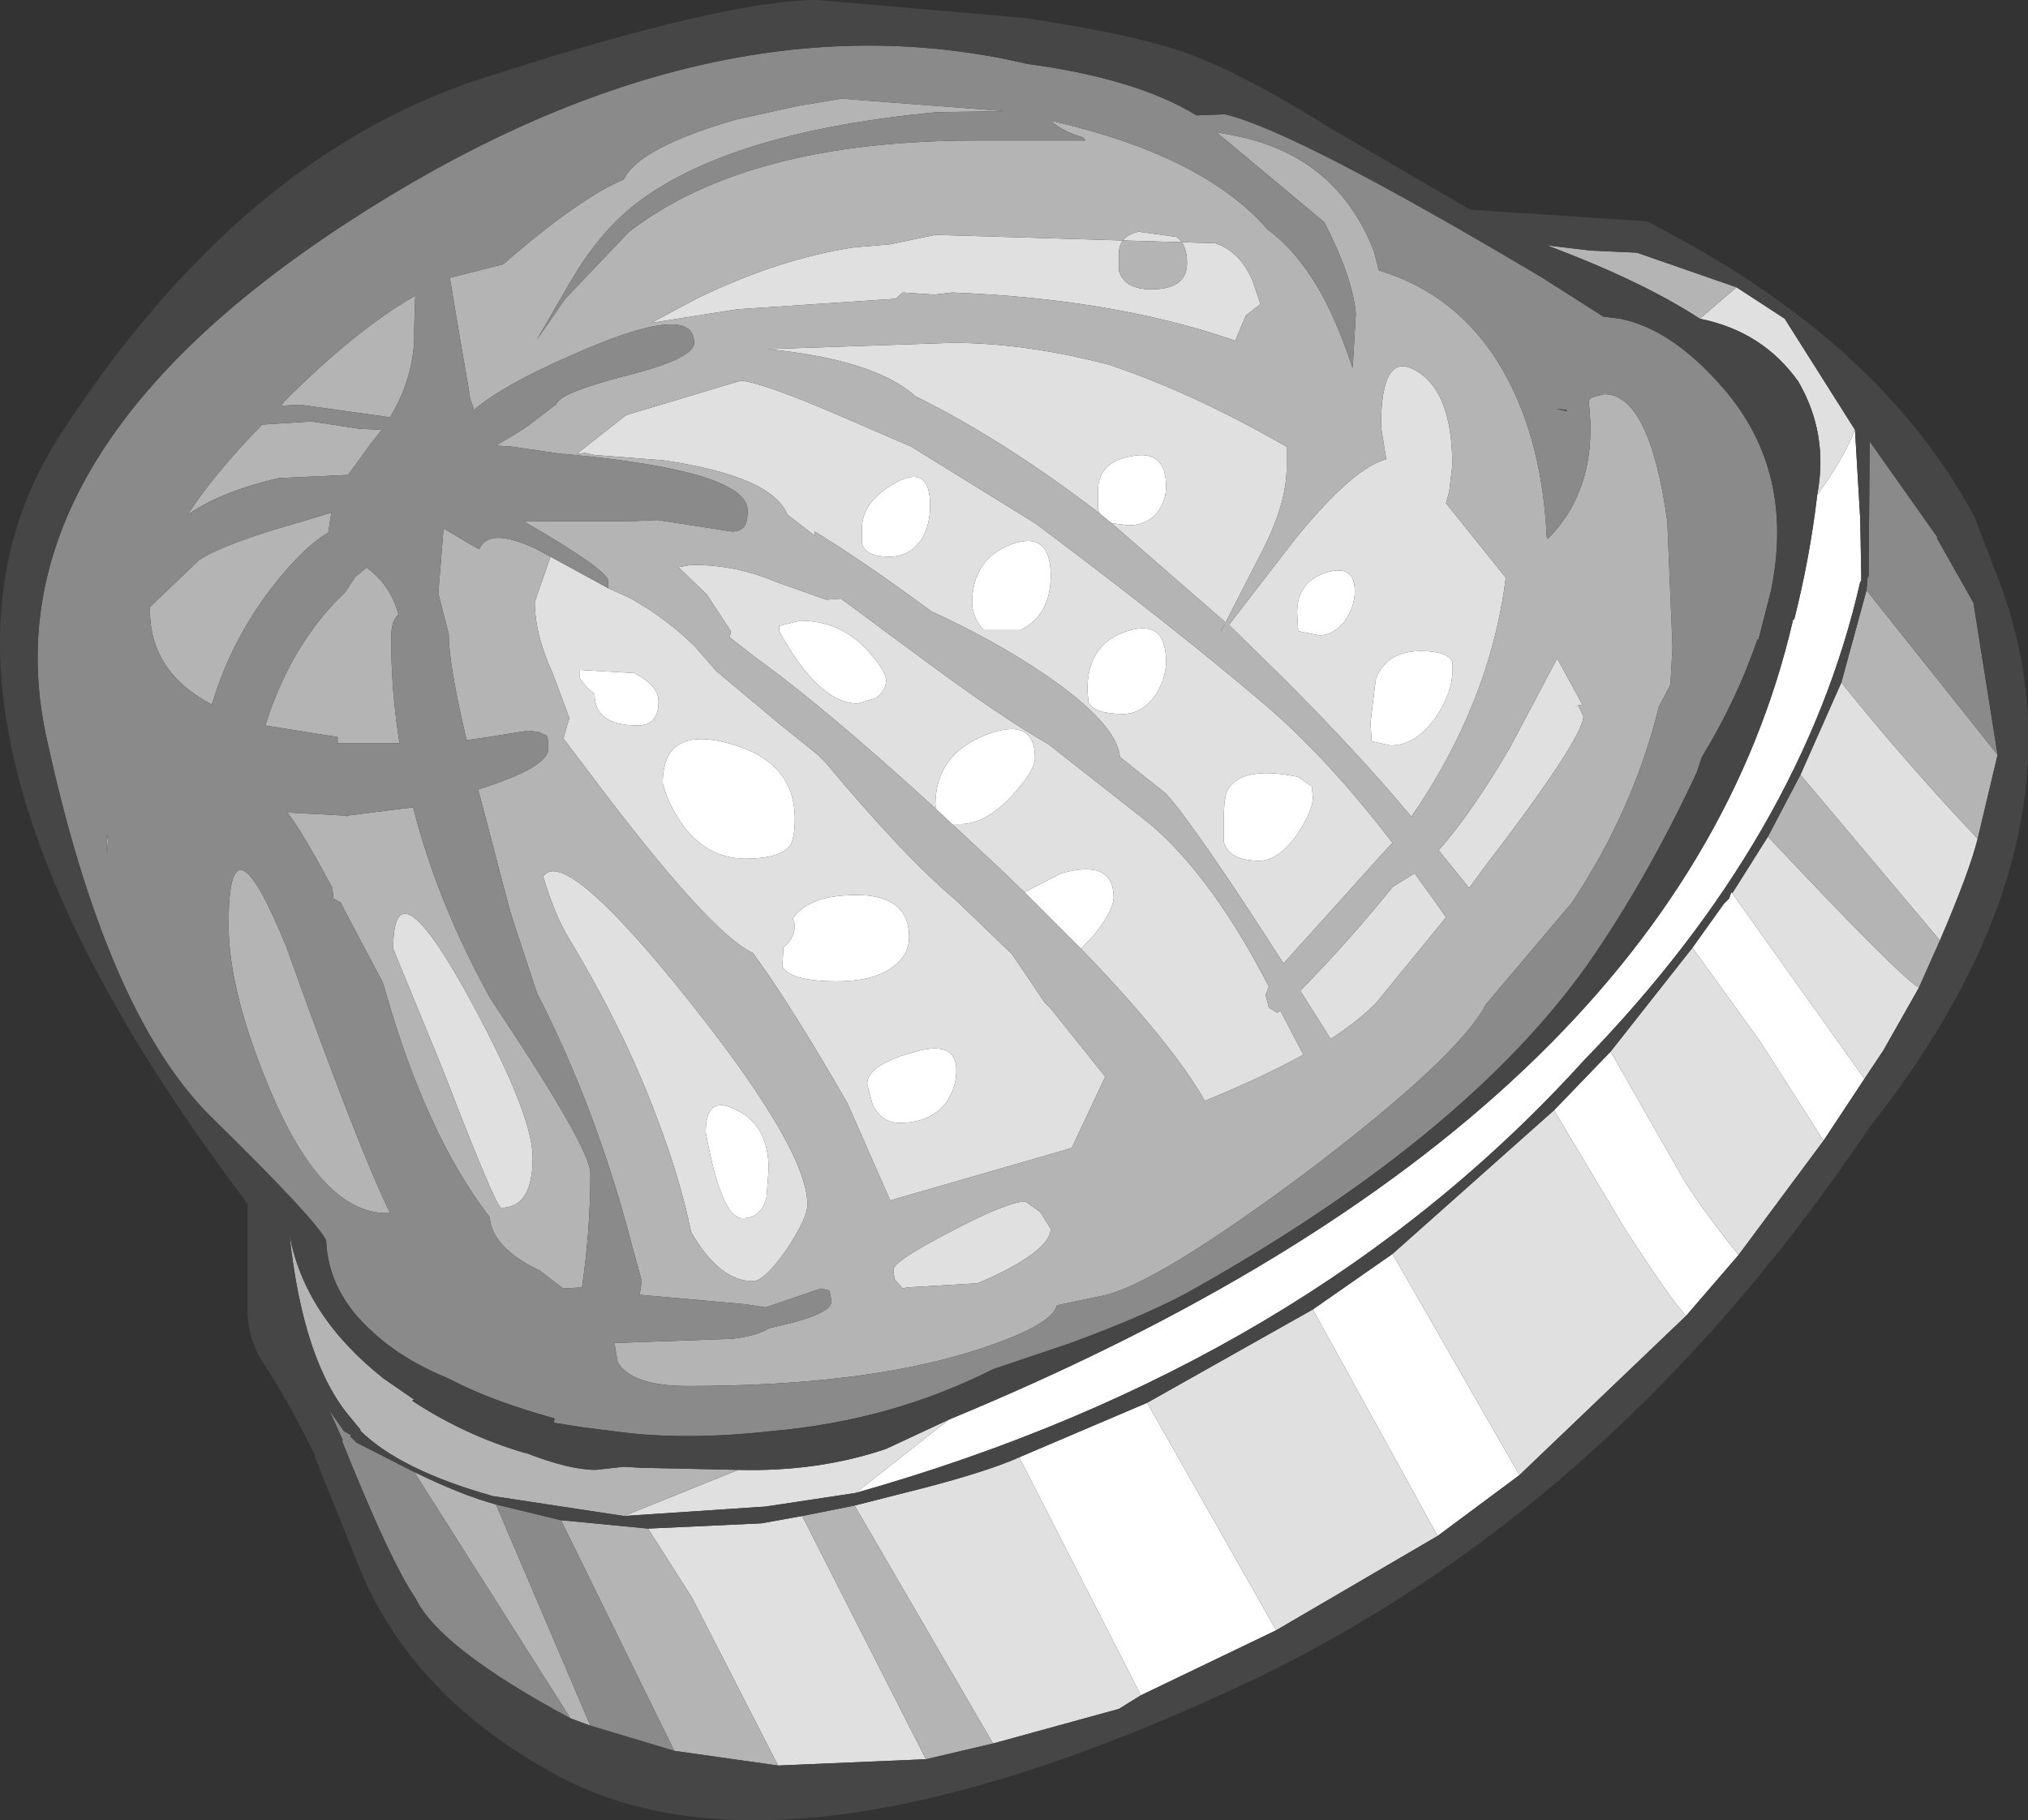 <?xml version="1.0" encoding="UTF-8" standalone="no"?>
<svg xmlns:ffdec="https://www.free-decompiler.com/flash" xmlns:xlink="http://www.w3.org/1999/xlink" ffdec:objectType="shape" height="86.8px" width="96.7px" xmlns="http://www.w3.org/2000/svg">
  <rect width="100%" height="100%" fill="#333333" stroke="none"/>
  <g transform="matrix(1.0, 0.0, 0.0, 1.0, 67.15, 89.1)">
    <path d="M21.3 -68.6 L21.55 -64.35 21.6 -61.6 21.6 -61.4 21.55 -61.35 Q18.8 -49.25 8.35 -38.5 -4.8 -24.0 -26.35 -17.9 L-21.9 -21.4 Q12.85 -35.75 18.35 -59.55 L18.4 -59.55 Q19.15 -62.5 19.5 -65.5 20.75 -67.2 21.3 -68.6 M0.6 -58.05 Q1.85 -58.05 2.1 -57.55 L2.1 -57.05 Q2.1 -56.1 1.35 -54.95 0.4 -53.55 -0.85 -53.55 L-1.75 -53.75 -1.8 -54.65 -1.55 -56.7 Q-1.05 -58.05 0.6 -58.05 M21.75 -37.65 L19.8 -34.7 16.8 -39.4 13.55 -43.9 15.05 -46.0 15.3 -46.25 15.4 -46.55 15.45 -46.5 21.75 -37.65 M15.75 -29.25 L13.25 -26.35 Q12.55 -27.05 10.3 -30.55 L6.95 -36.15 9.65 -38.95 12.9 -33.25 Q13.7 -31.8 15.75 -29.25 M5.3 -18.75 L1.4 -15.85 -4.55 -26.65 -0.75 -29.3 5.3 -18.75 M-6.3 -11.35 L-12.75 -8.25 -18.55 -19.6 -12.45 -22.2 -6.3 -11.35 M-22.8 -65.0 Q-22.8 -64.05 -23.2 -63.4 -23.75 -62.55 -24.75 -62.55 -25.9 -62.55 -26.05 -63.2 L-26.05 -63.9 Q-26.05 -65.2 -24.4 -66.1 -22.8 -66.95 -22.8 -65.0 M-22.5 -50.5 L-22.55 -50.7 Q-22.55 -53.1 -20.15 -54.05 -17.8 -54.95 -17.8 -52.95 -17.8 -52.35 -18.9 -51.15 -20.15 -49.8 -21.35 -49.8 L-21.75 -49.8 -22.5 -50.5 M-18.3 -46.55 L-16.55 -47.45 Q-14.05 -48.15 -14.05 -46.3 -14.05 -45.7 -14.95 -44.55 L-15.6 -43.85 -18.3 -46.55 M-35.75 -55.65 Q-35.75 -54.5 -36.75 -54.5 -38.8 -54.5 -38.8 -56.0 L-39.15 -56.3 -39.5 -56.75 -39.5 -57.15 -36.9 -57.0 Q-35.75 -56.4 -35.75 -55.65 M-29.25 -50.05 Q-29.25 -49.1 -29.5 -48.75 -30.0 -48.15 -31.6 -48.15 -33.5 -48.15 -34.7 -49.9 -35.3 -50.8 -35.55 -51.75 -35.55 -54.5 -32.4 -53.65 -29.25 -52.8 -29.25 -50.05 M-29.0 -59.5 Q-27.1 -59.5 -25.8 -58.1 -24.9 -57.1 -24.9 -56.65 -24.9 -56.15 -25.4 -55.8 L-26.25 -55.55 Q-28.1 -55.55 -30.0 -59.0 L-30.0 -59.25 -29.0 -59.5 M-14.15 -64.15 L-14.7 -64.6 -14.8 -64.8 -14.8 -65.65 Q-14.8 -67.1 -13.15 -67.35 -11.55 -67.65 -11.55 -65.9 -11.55 -65.25 -11.9 -64.75 -12.4 -64.05 -13.35 -64.05 L-14.15 -64.15 M-11.55 -57.55 Q-11.55 -56.75 -12.05 -55.95 -12.7 -55.05 -13.6 -55.05 -14.95 -55.05 -15.25 -55.6 L-15.3 -56.2 Q-15.3 -58.4 -13.4 -59.0 -11.55 -59.6 -11.55 -57.55 M-17.05 -61.65 Q-17.05 -59.75 -18.5 -59.05 L-20.25 -59.05 Q-20.75 -59.6 -20.8 -60.3 -20.8 -62.45 -18.9 -63.15 -17.05 -63.8 -17.05 -61.65 M-2.55 -60.9 Q-2.55 -60.15 -3.05 -59.45 -3.6 -58.8 -4.25 -58.8 L-5.25 -59.0 -5.3 -59.9 Q-5.3 -61.35 -3.9 -61.8 -2.55 -62.2 -2.55 -60.9 M-5.25 -52.05 L-4.6 -51.6 -4.55 -51.05 Q-4.55 -50.45 -5.3 -49.3 -6.2 -48.05 -7.1 -48.05 -8.55 -48.05 -8.8 -48.95 L-8.8 -49.9 Q-8.8 -51.15 -8.6 -51.45 -7.9 -52.6 -5.25 -52.05 M-23.8 -44.4 Q-23.8 -43.6 -24.5 -43.05 -25.4 -42.3 -27.25 -42.3 -29.45 -42.3 -29.85 -43.0 L-29.8 -43.75 -29.8 -43.9 -29.7 -44.0 Q-29.25 -44.4 -29.25 -45.0 L-29.35 -45.3 Q-28.65 -46.3 -26.8 -46.4 -23.8 -46.6 -23.8 -44.4 M-21.55 -38.05 Q-21.55 -37.2 -22.05 -36.5 -22.8 -35.55 -24.25 -35.55 -25.15 -35.55 -25.55 -36.45 L-25.8 -37.4 Q-25.8 -38.3 -23.65 -38.9 -21.55 -39.55 -21.55 -38.05 M-30.5 -33.35 L-30.6 -32.0 Q-30.85 -31.0 -31.75 -31.0 -32.75 -31.0 -33.5 -35.1 -33.5 -36.95 -32.0 -36.15 -30.5 -35.4 -30.5 -33.35" fill="#ffffff" fill-rule="evenodd" stroke="none"/>
    <path d="M13.9 -73.9 L15.65 -75.4 17.95 -73.9 21.3 -68.6 Q20.75 -67.2 19.5 -65.5 20.05 -68.4 18.6 -70.9 16.9 -73.3 13.9 -73.9 M-26.35 -17.9 L-30.65 -17.25 -37.4 -16.8 -31.95 -19.0 Q-28.15 -18.9 -24.9 -20.0 L-21.9 -21.4 -26.35 -17.9 M-38.15 -61.05 L-37.05 -60.55 Q-35.3 -59.55 -34.0 -58.25 L-33.0 -57.1 -29.95 -54.55 -28.15 -53.1 -27.8 -52.75 Q-24.0 -48.2 -21.55 -46.15 L-18.9 -43.6 -17.85 -42.05 -17.35 -41.3 -17.05 -41.0 -14.45 -37.75 -16.05 -34.35 -24.7 -31.85 -26.75 -36.5 Q-29.45 -41.2 -31.25 -43.65 -33.3 -44.6 -38.9 -52.05 L-40.3 -53.9 -40.25 -54.0 -40.0 -54.85 -40.8 -57.0 Q-41.65 -58.85 -41.65 -60.4 L-40.9 -62.55 -38.15 -61.05 M4.65 -61.55 Q3.9 -55.6 0.15 -50.15 -2.4 -53.2 -5.85 -56.65 L-8.55 -59.3 -5.35 -63.45 Q-2.6 -66.8 -1.05 -67.2 L-1.3 -68.75 Q-1.3 -72.45 0.4 -71.4 2.1 -70.4 2.1 -66.9 L1.95 -65.65 1.8 -65.1 4.65 -61.55 M0.6 -58.05 Q-1.05 -58.05 -1.55 -56.7 L-1.8 -54.65 -1.75 -53.75 -0.85 -53.55 Q0.4 -53.55 1.35 -54.95 2.1 -56.1 2.1 -57.05 L2.1 -57.55 Q1.85 -58.05 0.6 -58.05 M7.85 -55.4 L8.1 -55.45 8.35 -54.95 Q8.35 -53.9 3.6 -47.7 L2.9 -46.75 1.45 -48.55 Q3.0 -50.3 4.85 -53.45 L7.1 -57.7 8.3 -55.5 7.85 -55.4 7.5 -55.3 7.85 -55.4 M27.15 -49.1 Q26.75 -47.5 25.35 -44.25 L18.7 -52.15 20.65 -56.55 Q23.7 -52.75 27.15 -49.1 M24.35 -42.0 L22.65 -39.0 21.75 -37.65 15.45 -46.5 17.15 -49.2 Q23.4 -42.55 24.35 -42.0 M19.8 -34.7 L15.75 -29.25 Q13.7 -31.8 12.9 -33.25 L9.65 -38.95 13.55 -43.9 16.8 -39.4 19.8 -34.7 M13.25 -26.35 L5.3 -18.75 -0.75 -29.3 6.95 -36.15 10.3 -30.55 Q12.55 -27.05 13.25 -26.35 M1.4 -15.85 L-6.3 -11.35 -12.45 -22.2 -4.55 -26.65 1.4 -15.85 M-12.75 -8.25 L-13.8 -7.6 -19.8 -5.95 -26.4 -17.3 -23.05 -18.15 Q-20.0 -18.95 -18.55 -19.6 L-12.75 -8.25 M-23.0 -5.2 L-30.05 -4.9 -34.15 -12.9 -36.25 -16.2 -30.85 -16.45 -28.9 -16.8 -23.0 -5.2 M-0.75 -46.8 L0.3 -47.45 1.1 -46.35 1.8 -45.35 -1.55 -41.25 Q-2.4 -40.4 -3.7 -39.55 L-5.15 -41.85 Q-2.75 -44.3 -0.75 -46.8 M-0.95 -48.7 L-5.95 -43.15 Q-10.05 -49.55 -11.55 -51.25 L-13.75 -53.0 Q-13.9 -54.6 -17.35 -56.95 -19.7 -58.55 -22.75 -59.95 -26.0 -62.35 -28.3 -63.75 L-28.3 -63.55 -29.4 -64.4 -29.6 -64.55 Q-30.35 -66.4 -35.55 -67.15 L-38.8 -67.4 -39.25 -67.5 -39.65 -67.45 -37.3 -69.3 -32.65 -70.7 -31.8 -70.95 Q-30.65 -70.8 -27.05 -69.25 L-23.7 -67.8 -17.8 -64.15 Q-11.5 -59.45 -6.9 -55.55 -3.85 -52.95 -0.75 -48.9 L-0.95 -48.7 M-7.75 -74.05 L-8.25 -72.85 Q-14.0 -74.85 -21.75 -75.15 L-22.6 -75.05 -24.1 -75.15 -24.45 -74.85 -32.0 -74.35 -36.1 -73.7 -33.95 -74.85 Q-30.05 -76.75 -26.45 -77.3 L-24.7 -77.45 -22.55 -77.9 -9.2 -77.5 Q-8.0 -77.1 -7.4 -75.65 L-7.05 -74.6 -7.75 -74.05 M-10.55 -76.55 Q-10.55 -77.45 -11.05 -77.8 L-12.85 -78.05 Q-13.8 -77.85 -13.8 -77.0 L-13.8 -76.2 Q-13.55 -75.3 -12.25 -75.3 -10.55 -75.3 -10.55 -76.55 M-22.8 -65.0 Q-22.8 -66.95 -24.4 -66.1 -26.05 -65.2 -26.05 -63.9 L-26.05 -63.2 Q-25.9 -62.55 -24.75 -62.55 -23.75 -62.55 -23.2 -63.4 -22.8 -64.05 -22.8 -65.0 M-22.5 -50.5 Q-27.85 -55.4 -31.2 -57.8 L-32.35 -58.7 -32.3 -59.0 -33.45 -60.75 -34.8 -62.05 -34.25 -62.15 Q-32.15 -62.2 -30.15 -61.35 L-27.75 -60.5 -27.05 -60.55 -23.4 -57.85 Q-19.5 -54.95 -17.15 -53.6 L-12.25 -49.75 Q-9.3 -47.2 -6.65 -42.05 L-6.8 -41.65 -6.65 -41.05 -6.25 -40.8 -6.1 -40.9 -5.0 -38.8 Q-7.0 -37.7 -9.7 -36.6 -11.3 -39.4 -15.6 -43.85 L-14.95 -44.55 Q-14.05 -45.7 -14.05 -46.3 -14.05 -48.15 -16.55 -47.45 L-18.3 -46.55 -19.55 -47.75 -21.75 -49.8 -21.35 -49.8 Q-20.15 -49.8 -18.9 -51.15 -17.8 -52.35 -17.8 -52.95 -17.8 -54.95 -20.15 -54.05 -22.55 -53.1 -22.55 -50.7 L-22.5 -50.5 M-29.0 -59.5 L-30.0 -59.25 -30.0 -59.0 Q-28.1 -55.55 -26.25 -55.55 L-25.4 -55.8 Q-24.9 -56.15 -24.9 -56.65 -24.9 -57.1 -25.8 -58.1 -27.1 -59.5 -29.0 -59.5 M-29.25 -50.05 Q-29.25 -52.8 -32.4 -53.65 -35.55 -54.5 -35.55 -51.75 -35.3 -50.8 -34.7 -49.9 -33.5 -48.15 -31.6 -48.15 -30.0 -48.15 -29.5 -48.75 -29.25 -49.1 -29.25 -50.05 M-35.75 -55.65 Q-35.75 -56.4 -36.9 -57.0 L-39.5 -57.15 -39.5 -56.75 -39.15 -56.3 -38.8 -56.0 Q-38.8 -54.5 -36.75 -54.5 -35.75 -54.5 -35.75 -55.65 M-14.7 -64.6 Q-19.25 -68.1 -23.5 -70.2 -25.45 -71.95 -30.55 -72.45 L-21.75 -72.75 Q-18.25 -72.75 -14.25 -71.7 -10.25 -70.35 -5.9 -67.85 L-5.8 -67.8 -5.8 -66.8 Q-5.8 -65.1 -6.95 -62.85 L-8.95 -58.95 -8.75 -59.45 -14.15 -64.15 -13.35 -64.05 Q-12.4 -64.05 -11.9 -64.75 -11.55 -65.25 -11.55 -65.9 -11.55 -67.65 -13.15 -67.35 -14.8 -67.1 -14.8 -65.65 L-14.8 -64.8 -14.7 -64.6 M-5.25 -52.05 Q-7.9 -52.6 -8.6 -51.45 -8.8 -51.15 -8.8 -49.9 L-8.8 -48.95 Q-8.55 -48.05 -7.1 -48.05 -6.2 -48.05 -5.3 -49.3 -4.55 -50.45 -4.55 -51.05 L-4.6 -51.6 -5.25 -52.05 M-2.55 -60.9 Q-2.55 -62.2 -3.9 -61.8 -5.3 -61.35 -5.3 -59.9 L-5.25 -59.0 -4.25 -58.8 Q-3.6 -58.8 -3.05 -59.45 -2.55 -60.15 -2.55 -60.9 M-17.05 -61.65 Q-17.05 -63.8 -18.9 -63.15 -20.8 -62.45 -20.8 -60.3 -20.75 -59.6 -20.25 -59.05 L-18.5 -59.05 Q-17.05 -59.75 -17.05 -61.65 M-11.55 -57.55 Q-11.55 -59.6 -13.4 -59.0 -15.3 -58.4 -15.3 -56.2 L-15.25 -55.6 Q-14.95 -55.05 -13.6 -55.05 -12.7 -55.05 -12.05 -55.95 -11.55 -56.75 -11.55 -57.55 M-41.75 -33.9 Q-41.75 -31.5 -43.25 -31.5 -43.5 -31.5 -46.0 -38.0 L-48.4 -43.85 Q-48.4 -47.95 -45.05 -42.0 -41.75 -36.05 -41.75 -33.9 M-18.25 -31.8 L-17.55 -31.3 -17.05 -30.5 Q-17.05 -29.7 -18.95 -28.65 -19.8 -28.2 -20.55 -27.9 L-23.9 -27.7 -24.1 -27.65 -24.5 -28.1 -24.55 -28.55 Q-24.55 -28.95 -21.85 -30.35 -19.1 -31.8 -18.25 -31.8 M-30.5 -33.35 Q-30.5 -35.4 -32.0 -36.15 -33.5 -36.95 -33.5 -35.1 -32.75 -31.0 -31.75 -31.0 -30.85 -31.0 -30.6 -32.0 L-30.5 -33.35 M-21.55 -38.05 Q-21.55 -39.55 -23.65 -38.9 -25.8 -38.3 -25.8 -37.4 L-25.55 -36.45 Q-25.15 -35.55 -24.25 -35.55 -22.8 -35.55 -22.05 -36.5 -21.55 -37.2 -21.55 -38.05 M-23.8 -44.4 Q-23.8 -46.6 -26.8 -46.4 -28.65 -46.3 -29.35 -45.3 L-29.25 -45.0 Q-29.25 -44.4 -29.7 -44.0 L-29.8 -43.9 -29.8 -43.75 -29.85 -43.0 Q-29.45 -42.3 -27.25 -42.3 -25.4 -42.3 -24.5 -43.05 -23.8 -43.6 -23.8 -44.4 M-28.65 -31.65 Q-28.65 -31.0 -29.65 -29.5 -30.7 -28.0 -31.25 -28.0 -32.85 -28.0 -34.2 -30.35 -34.7 -32.85 -35.85 -35.85 -37.4 -40.0 -40.0 -44.3 -40.7 -45.45 -41.25 -47.3 -40.3 -48.7 -35.05 -42.3 -28.65 -34.45 -28.65 -31.65" fill="#e0e0e0" fill-rule="evenodd" stroke="none"/>
    <path d="M13.9 -73.9 Q11.15 -75.7 6.6 -77.4 L8.7 -77.15 10.9 -77.05 15.65 -75.4 13.9 -73.9 M-37.4 -16.8 L-43.65 -17.75 Q-48.1 -19.0 -50.0 -20.9 L-49.95 -20.9 -50.4 -21.45 Q-52.7 -24.1 -53.35 -30.25 -52.65 -26.35 -48.85 -23.35 L-47.4 -22.35 -47.5 -22.3 Q-45.0 -20.65 -42.1 -19.8 L-42.05 -19.8 Q-40.0 -19.0 -38.75 -19.0 L-37.4 -19.15 -36.6 -19.1 -31.95 -19.0 -37.4 -16.8 M-38.15 -61.05 L-38.15 -61.4 Q-38.15 -61.9 -42.2 -64.25 L-41.35 -64.25 -36.9 -64.25 -35.8 -64.3 -32.25 -63.75 Q-31.85 -63.75 -31.65 -64.0 -31.5 -64.25 -31.5 -64.75 -31.5 -66.65 -40.25 -67.45 L-40.35 -67.45 -42.75 -67.8 -43.5 -67.85 -42.5 -68.45 -42.1 -68.7 -40.65 -69.8 -40.5 -70.0 Q-40.0 -70.5 -36.85 -71.3 -34.05 -72.05 -34.05 -72.75 -34.05 -74.75 -39.8 -72.2 -43.15 -70.75 -44.55 -69.55 L-44.75 -70.15 -44.75 -70.25 -45.25 -73.15 -45.7 -75.85 -43.15 -76.5 Q-39.6 -79.6 -37.4 -80.55 -36.7 -82.05 -32.05 -83.4 L-29.1 -84.05 -27.0 -84.4 -26.45 -84.35 -19.25 -83.8 -22.5 -83.75 Q-33.0 -82.75 -37.35 -78.95 -38.75 -77.7 -39.9 -75.75 L-41.55 -72.9 -40.2 -74.85 -37.15 -78.05 Q-31.5 -82.4 -20.6 -82.4 L-15.4 -82.4 -15.5 -82.55 Q-16.45 -82.8 -17.05 -83.35 L-16.65 -83.25 Q-9.7 -81.6 -6.7 -78.15 -5.4 -77.2 -4.35 -75.45 -3.5 -74.05 -2.65 -71.55 L-2.5 -74.15 Q-2.65 -75.85 -4.0 -78.5 L-9.15 -82.8 -8.65 -82.7 Q-3.5 -81.85 -1.65 -77.15 L-1.4 -76.2 Q2.6 -75.0 4.7 -71.1 6.4 -67.9 6.6 -63.5 L6.65 -63.4 Q9.1 -65.85 8.6 -70.0 L8.75 -70.15 9.35 -70.3 Q11.5 -70.3 12.35 -64.25 L12.6 -58.25 12.5 -56.45 11.95 -55.4 Q10.75 -50.5 7.8 -46.05 L3.7 -41.2 Q2.4 -38.7 -4.85 -33.2 -12.1 -27.8 -14.6 -27.3 L-16.75 -26.85 Q-17.0 -25.85 -20.8 -24.65 -26.1 -23.0 -34.35 -23.0 -37.05 -23.0 -37.7 -24.15 L-37.85 -25.05 -32.25 -25.25 Q-31.0 -25.4 -30.5 -25.75 L-29.45 -26.0 Q-27.5 -26.5 -27.5 -27.05 L-27.6 -27.55 -28.0 -27.65 -30.65 -26.75 -31.6 -26.9 -36.65 -27.35 -36.55 -28.0 -37.0 -29.65 Q-38.7 -36.2 -41.55 -41.75 L-42.8 -45.55 -43.25 -47.25 -43.85 -49.55 -44.35 -51.45 Q-41.0 -52.5 -41.0 -53.4 -41.0 -54.05 -41.15 -54.05 L-41.5 -54.2 -42.0 -54.25 -43.85 -53.95 -44.9 -53.8 Q-45.75 -57.4 -45.75 -58.8 L-45.75 -58.85 -46.25 -60.8 -46.0 -63.9 -44.65 -63.1 -44.3 -62.9 Q-43.85 -64.0 -41.55 -62.9 L-40.9 -62.55 -41.65 -60.4 Q-41.65 -58.85 -40.8 -57.0 L-40.0 -54.85 -40.25 -54.0 -40.3 -53.9 -38.9 -52.05 Q-33.3 -44.6 -31.25 -43.65 -29.45 -41.2 -26.75 -36.5 L-24.7 -31.85 -16.05 -34.35 -14.45 -37.75 -17.05 -41.0 -17.35 -41.3 -17.85 -42.05 -18.9 -43.6 -21.55 -46.15 Q-24.0 -48.2 -27.8 -52.75 L-28.15 -53.1 -29.95 -54.55 -33.0 -57.1 -34.0 -58.25 Q-35.3 -59.55 -37.05 -60.55 L-38.15 -61.05 M4.65 -61.55 L1.8 -65.1 1.95 -65.65 2.1 -66.9 Q2.1 -70.4 0.4 -71.4 -1.3 -72.45 -1.3 -68.75 L-1.05 -67.2 Q-2.6 -66.8 -5.35 -63.45 L-8.55 -59.3 -5.85 -56.65 Q-2.4 -53.2 0.15 -50.15 3.9 -55.6 4.65 -61.55 M7.85 -55.4 L7.5 -55.3 7.85 -55.4 8.3 -55.5 7.1 -57.7 4.85 -53.45 Q3.0 -50.3 1.45 -48.55 L2.9 -46.75 3.6 -47.7 Q8.35 -53.9 8.35 -54.95 L8.1 -55.45 7.85 -55.4 M28.1 -53.1 L27.15 -49.1 Q23.7 -52.75 20.65 -56.55 L21.85 -60.95 28.1 -53.1 M25.35 -44.25 L24.35 -42.0 Q23.4 -42.55 17.15 -49.2 L18.7 -52.15 25.35 -44.25 M-19.8 -5.95 L-23.0 -5.2 -28.9 -16.8 -26.4 -17.3 -19.8 -5.95 M-30.05 -4.9 L-35.0 -5.6 -40.4 -16.6 -36.25 -16.2 -34.15 -12.9 -30.05 -4.9 M-39.0 -6.8 L-39.95 -7.15 -47.4 -18.9 Q-45.15 -17.8 -43.5 -17.35 L-39.0 -6.8 M-0.75 -46.8 Q-2.75 -44.3 -5.15 -41.85 L-3.7 -39.55 Q-2.4 -40.4 -1.55 -41.25 L1.8 -45.35 1.1 -46.35 0.3 -47.45 -0.75 -46.8 M-10.55 -76.55 Q-10.55 -75.3 -12.25 -75.3 -13.55 -75.3 -13.8 -76.2 L-13.8 -77.0 Q-13.8 -77.85 -12.85 -78.05 L-11.05 -77.8 Q-10.55 -77.45 -10.55 -76.55 M-7.75 -74.05 L-7.05 -74.6 -7.4 -75.65 Q-8.0 -77.1 -9.2 -77.5 L-22.55 -77.9 -24.7 -77.45 -26.45 -77.3 Q-30.05 -76.75 -33.95 -74.85 L-36.1 -73.7 -32.0 -74.35 -24.45 -74.85 -24.1 -75.15 -22.6 -75.05 -21.75 -75.15 Q-14.0 -74.85 -8.25 -72.85 L-7.75 -74.05 M-0.95 -48.7 L-0.75 -48.9 Q-3.85 -52.95 -6.9 -55.55 -11.5 -59.45 -17.8 -64.15 L-23.7 -67.8 -27.05 -69.25 Q-30.65 -70.8 -31.8 -70.95 L-32.65 -70.7 -37.3 -69.3 -39.65 -67.45 -39.25 -67.5 -38.8 -67.4 -35.55 -67.15 Q-30.35 -66.4 -29.6 -64.55 L-29.4 -64.4 -28.3 -63.55 -28.3 -63.75 Q-26.0 -62.35 -22.75 -59.95 -19.7 -58.55 -17.35 -56.95 -13.9 -54.6 -13.75 -53.0 L-11.55 -51.25 Q-10.05 -49.55 -5.95 -43.15 L-0.95 -48.7 M-15.6 -43.85 Q-11.3 -39.4 -9.7 -36.6 -7.0 -37.7 -5.0 -38.8 L-6.1 -40.9 -6.25 -40.8 -6.65 -41.05 -6.8 -41.65 -6.65 -42.05 Q-9.3 -47.2 -12.25 -49.75 L-17.15 -53.6 Q-19.5 -54.95 -23.4 -57.85 L-27.05 -60.55 -27.75 -60.5 -30.15 -61.35 Q-32.15 -62.2 -34.25 -62.15 L-34.8 -62.05 -33.45 -60.75 -32.3 -59.0 -32.35 -58.7 -31.2 -57.8 Q-27.85 -55.4 -22.5 -50.5 L-21.75 -49.8 -19.55 -47.75 -18.3 -46.55 -15.6 -43.85 M-14.15 -64.15 L-8.75 -59.45 -8.95 -58.95 -6.95 -62.85 Q-5.8 -65.1 -5.8 -66.8 L-5.8 -67.8 -5.9 -67.85 Q-10.25 -70.35 -14.25 -71.7 -18.25 -72.75 -21.75 -72.75 L-30.55 -72.45 Q-25.45 -71.95 -23.5 -70.2 -19.25 -68.1 -14.7 -64.6 L-14.15 -64.15 M-53.6 -69.95 Q-50.15 -73.4 -47.35 -75.0 L-47.4 -73.5 -47.4 -72.85 Q-47.5 -70.95 -48.55 -69.2 L-52.85 -69.8 -53.75 -69.75 -53.6 -69.95 M-51.2 -60.35 L-50.7 -60.85 -50.2 -61.6 -49.7 -62.0 -49.7 -62.05 Q-48.55 -61.25 -48.15 -59.8 -48.5 -59.5 -48.5 -58.65 -48.5 -56.15 -48.1 -53.65 L-50.0 -53.65 -51.05 -53.65 -51.05 -53.95 -54.5 -54.5 Q-53.4 -58.0 -51.2 -60.35 M-50.0 -68.65 L-48.95 -68.6 -49.5 -67.9 -50.55 -66.45 -53.85 -66.3 Q-56.65 -65.65 -58.2 -64.55 -56.95 -66.5 -54.65 -68.85 L-52.3 -69.0 -50.0 -68.65 M-60.0 -60.0 L-60.0 -60.15 -57.65 -62.4 Q-56.4 -63.2 -52.85 -64.2 L-51.35 -64.65 -51.5 -63.7 Q-52.45 -63.15 -53.6 -61.8 -56.0 -59.0 -57.05 -55.5 -60.0 -57.05 -60.0 -60.0 M-51.25 -46.25 L-51.3 -46.75 Q-52.8 -49.55 -53.45 -50.35 L-50.65 -50.2 -50.6 -50.15 -50.6 -50.2 -47.45 -50.6 Q-46.3 -46.05 -43.75 -41.45 -39.0 -34.35 -39.0 -33.15 -39.0 -30.45 -39.4 -27.7 L-40.3 -27.65 -41.4 -28.5 Q-43.7 -29.6 -43.8 -31.05 -46.8 -34.95 -48.75 -41.75 L-48.9 -42.25 -50.7 -45.65 -50.9 -46.05 -51.25 -46.25 M-41.75 -33.9 Q-41.75 -36.05 -45.05 -42.0 -48.4 -47.95 -48.4 -43.85 L-46.0 -38.0 Q-43.5 -31.5 -43.25 -31.5 -41.75 -31.5 -41.75 -33.9 M-48.55 -31.25 Q-51.7 -31.1 -54.2 -36.95 -56.25 -41.75 -56.25 -45.0 -56.25 -50.7 -53.5 -43.95 -50.05 -34.3 -48.55 -31.25 M-62.05 -49.0 L-62.05 -49.35 -62.0 -49.0 -62.05 -48.4 -62.05 -49.0 M-18.25 -31.8 Q-19.1 -31.8 -21.85 -30.35 -24.55 -28.95 -24.55 -28.55 L-24.5 -28.1 -24.1 -27.65 -23.9 -27.7 -20.55 -27.9 Q-19.8 -28.2 -18.95 -28.65 -17.05 -29.7 -17.05 -30.5 L-17.55 -31.3 -18.25 -31.8 M-28.65 -31.65 Q-28.65 -34.45 -35.05 -42.3 -40.3 -48.7 -41.25 -47.3 -40.7 -45.45 -40.0 -44.3 -37.4 -40.0 -35.85 -35.85 -34.7 -32.85 -34.2 -30.35 -32.85 -28.0 -31.25 -28.0 -30.7 -28.0 -29.65 -29.5 -28.65 -31.0 -28.65 -31.65" fill="#b4b4b4" fill-rule="evenodd" stroke="none"/>
    <path d="M-40.9 -62.55 L-41.55 -62.9 Q-43.85 -64.0 -44.3 -62.9 L-44.65 -63.1 -46.0 -63.9 -46.25 -60.8 -45.75 -58.85 -45.75 -58.8 Q-45.75 -57.4 -44.9 -53.8 L-43.85 -53.95 -42.0 -54.25 -41.5 -54.2 -41.15 -54.05 Q-41.0 -54.05 -41.0 -53.4 -41.0 -52.5 -44.35 -51.45 L-43.85 -49.55 -43.25 -47.25 -42.8 -45.55 -41.55 -41.75 Q-38.7 -36.2 -37.0 -29.65 L-36.55 -28.0 -36.65 -27.35 -31.6 -26.9 -30.65 -26.75 -28.0 -27.65 -27.6 -27.55 -27.5 -27.05 Q-27.5 -26.5 -29.45 -26.0 L-30.5 -25.75 Q-31.0 -25.4 -32.25 -25.25 L-37.85 -25.05 -37.7 -24.15 Q-37.05 -23.0 -34.35 -23.0 -26.1 -23.0 -20.8 -24.65 -17.0 -25.85 -16.75 -26.85 L-14.6 -27.3 Q-12.1 -27.8 -4.85 -33.2 2.4 -38.7 3.7 -41.2 L7.8 -46.05 Q10.75 -50.5 11.95 -55.4 L12.5 -56.45 12.6 -58.25 12.35 -64.25 Q11.5 -70.3 9.35 -70.3 L8.75 -70.15 8.6 -70.0 Q9.1 -65.85 6.65 -63.4 L6.6 -63.5 Q6.4 -67.9 4.7 -71.1 2.6 -75.0 -1.4 -76.2 L-1.65 -77.15 Q-3.5 -81.85 -8.65 -82.7 L-9.15 -82.8 -4.0 -78.5 Q-2.65 -75.85 -2.5 -74.15 L-2.65 -71.55 Q-3.5 -74.05 -4.35 -75.45 -5.4 -77.2 -6.7 -78.15 -9.7 -81.6 -16.65 -83.25 L-17.05 -83.35 Q-16.45 -82.8 -15.5 -82.55 L-15.4 -82.4 -20.6 -82.4 Q-31.5 -82.4 -37.15 -78.05 L-40.2 -74.85 -41.55 -72.9 -39.9 -75.75 Q-38.75 -77.7 -37.35 -78.95 -33.0 -82.75 -22.5 -83.75 L-19.25 -83.8 -26.45 -84.35 -27.0 -84.4 -29.1 -84.05 -32.05 -83.4 Q-36.7 -82.05 -37.4 -80.55 -39.6 -79.6 -43.15 -76.5 L-45.7 -75.85 -45.25 -73.15 -44.75 -70.25 -44.75 -70.15 -44.55 -69.55 Q-43.15 -70.75 -39.8 -72.2 -34.05 -74.75 -34.05 -72.75 -34.05 -72.05 -36.85 -71.3 -40.0 -70.5 -40.5 -70.0 L-40.65 -69.8 -42.1 -68.7 -42.5 -68.45 -43.5 -67.85 -42.75 -67.8 -40.35 -67.45 -40.25 -67.45 Q-31.5 -66.65 -31.5 -64.75 -31.5 -64.25 -31.65 -64.0 -31.85 -63.75 -32.25 -63.75 L-35.8 -64.3 -36.9 -64.25 -41.35 -64.25 -42.2 -64.25 Q-38.15 -61.9 -38.15 -61.4 L-38.15 -61.05 -40.9 -62.55 M-8.75 -83.65 Q-5.45 -82.9 6.4 -75.85 L9.3 -74.0 10.1 -73.9 Q12.6 -73.4 15.05 -70.55 18.45 -66.6 17.3 -60.95 L16.7 -58.6 16.65 -58.6 Q15.65 -55.7 14.0 -53.0 L13.75 -52.25 Q11.4 -47.2 8.55 -43.1 2.8 -35.0 -10.0 -27.75 -12.15 -26.5 -16.1 -25.05 L-19.8 -23.8 Q-24.65 -21.35 -30.35 -20.85 -34.4 -20.4 -37.55 -20.8 L-39.5 -21.05 -40.75 -21.25 -40.7 -21.45 Q-43.75 -22.3 -45.65 -23.3 L-45.75 -23.35 Q-47.95 -24.25 -49.35 -25.55 -51.5 -27.45 -51.6 -29.95 -52.1 -30.95 -57.1 -35.85 -62.1 -40.8 -64.95 -54.0 -67.8 -67.25 -50.65 -78.45 -33.5 -89.65 -18.15 -86.05 -12.95 -85.35 -10.1 -83.6 L-10.05 -83.6 -8.75 -83.65 M7.05 -69.6 L7.55 -69.5 7.55 -69.55 7.05 -69.6 M21.85 -60.95 L21.9 -61.55 21.95 -61.6 22.0 -68.05 25.25 -63.45 25.2 -63.45 26.95 -60.35 28.1 -53.1 21.85 -60.95 M-35.0 -5.6 L-39.0 -6.8 -43.5 -17.35 -40.4 -16.6 -35.0 -5.6 M-39.95 -7.15 Q-46.2 -10.5 -47.35 -12.9 -48.55 -14.65 -50.85 -20.4 L-50.8 -20.4 -51.45 -21.85 -50.75 -20.85 -50.4 -20.65 -50.45 -20.6 -50.15 -20.3 -47.4 -18.9 -39.95 -7.15 M-53.6 -69.95 L-53.75 -69.75 -52.85 -69.8 -48.55 -69.2 Q-47.5 -70.95 -47.4 -72.85 L-47.4 -73.5 -47.35 -75.0 Q-50.15 -73.4 -53.6 -69.95 M-50.0 -68.65 L-52.3 -69.0 -54.65 -68.85 Q-56.95 -66.5 -58.2 -64.55 -56.65 -65.65 -53.85 -66.3 L-50.55 -66.45 -49.5 -67.9 -48.95 -68.6 -50.0 -68.65 M-51.2 -60.35 Q-53.4 -58.0 -54.5 -54.5 L-51.05 -53.95 -51.05 -53.65 -50.0 -53.65 -48.1 -53.65 Q-48.5 -56.15 -48.5 -58.65 -48.5 -59.5 -48.15 -59.8 -48.55 -61.25 -49.7 -62.05 L-49.7 -62.0 -50.2 -61.6 -50.7 -60.85 -51.2 -60.35 M-51.25 -46.25 L-50.9 -46.05 -50.7 -45.65 -48.9 -42.25 -48.75 -41.75 Q-46.8 -34.95 -43.8 -31.05 -43.7 -29.6 -41.4 -28.5 L-40.3 -27.65 -39.4 -27.7 Q-39.0 -30.45 -39.0 -33.15 -39.0 -34.35 -43.75 -41.45 -46.3 -46.05 -47.45 -50.6 L-50.6 -50.2 -50.6 -50.15 -50.65 -50.2 -53.45 -50.35 Q-52.8 -49.55 -51.3 -46.75 L-51.25 -46.25 M-60.0 -60.0 Q-60.0 -57.05 -57.05 -55.5 -56.0 -59.0 -53.6 -61.8 -52.45 -63.15 -51.5 -63.7 L-51.35 -64.65 -52.85 -64.2 Q-56.4 -63.2 -57.65 -62.4 L-60.0 -60.15 -60.0 -60.0 M-62.05 -49.0 L-62.05 -48.4 -62.0 -49.0 -62.05 -49.35 -62.05 -49.0 M-48.55 -31.25 Q-50.05 -34.3 -53.5 -43.95 -56.25 -50.7 -56.25 -45.0 -56.25 -41.75 -54.2 -36.95 -51.7 -31.1 -48.55 -31.25" fill="#8a8a8a" fill-rule="evenodd" stroke="none"/>
    <path d="M11.35 -78.55 Q22.45 -72.95 27.0 -64.45 L28.15 -61.45 Q32.85 -49.1 22.0 -35.35 10.05 -17.55 -6.95 -9.2 -28.9 1.3 -40.05 -4.15 -47.65 -8.05 -50.2 -14.8 L-52.15 -19.65 -52.1 -19.65 Q-53.45 -22.35 -54.5 -23.95 -55.4 -25.2 -55.35 -26.95 L-55.35 -31.7 Q-72.9 -54.9 -64.35 -68.25 -55.75 -81.6 -44.2 -85.35 -32.6 -89.1 -28.2 -89.1 L-18.35 -88.25 Q-12.9 -87.45 -10.25 -86.45 -7.65 -85.45 -3.65 -82.95 L2.95 -79.1 11.35 -78.55 M15.65 -75.4 L10.9 -77.05 8.7 -77.15 6.6 -77.4 Q11.15 -75.7 13.9 -73.9 16.9 -73.3 18.6 -70.9 20.05 -68.4 19.5 -65.5 19.15 -62.5 18.4 -59.55 L18.35 -59.55 Q12.85 -35.75 -21.9 -21.4 L-24.9 -20.0 Q-28.15 -18.9 -31.95 -19.0 L-36.6 -19.1 -37.4 -19.15 -38.75 -19.0 Q-40.0 -19.0 -42.05 -19.8 L-42.1 -19.8 Q-45.0 -20.65 -47.5 -22.3 L-47.4 -22.35 -48.85 -23.35 Q-52.65 -26.35 -53.35 -30.25 -52.7 -24.1 -50.4 -21.45 L-49.95 -20.9 -50.0 -20.9 Q-48.1 -19.0 -43.65 -17.75 L-37.4 -16.8 -30.65 -17.25 -26.35 -17.9 Q-4.8 -24.0 8.35 -38.5 18.8 -49.25 21.55 -61.35 L21.6 -61.4 21.6 -61.6 21.55 -64.35 21.3 -68.6 17.95 -73.9 15.65 -75.4 M7.05 -69.6 L7.55 -69.55 7.55 -69.5 7.05 -69.6 M-8.75 -83.65 L-10.05 -83.6 -10.1 -83.6 Q-12.95 -85.35 -18.15 -86.05 -33.5 -89.65 -50.65 -78.45 -67.8 -67.25 -64.95 -54.0 -62.1 -40.8 -57.1 -35.85 -52.1 -30.95 -51.6 -29.95 -51.5 -27.45 -49.35 -25.55 -47.95 -24.25 -45.75 -23.35 L-45.65 -23.3 Q-43.75 -22.3 -40.7 -21.45 L-40.75 -21.25 -39.5 -21.05 -37.55 -20.8 Q-34.4 -20.4 -30.35 -20.85 -24.65 -21.35 -19.8 -23.8 L-16.1 -25.05 Q-12.15 -26.5 -10.0 -27.75 2.8 -35.0 8.55 -43.1 11.4 -47.2 13.75 -52.25 L14.0 -53.0 Q15.65 -55.7 16.65 -58.6 L16.7 -58.6 17.3 -60.95 Q18.45 -66.6 15.05 -70.55 12.6 -73.4 10.1 -73.9 L9.3 -74.0 6.4 -75.85 Q-5.45 -82.9 -8.75 -83.65 M28.1 -53.1 L26.95 -60.35 25.2 -63.45 25.25 -63.45 22.0 -68.05 21.95 -61.6 21.9 -61.55 21.85 -60.95 20.65 -56.55 18.7 -52.15 17.15 -49.2 15.45 -46.5 15.4 -46.55 15.3 -46.25 15.05 -46.0 13.55 -43.9 9.65 -38.95 6.95 -36.15 -0.75 -29.3 -4.55 -26.65 -12.45 -22.2 -18.55 -19.6 Q-20.0 -18.95 -23.05 -18.15 L-26.4 -17.3 -28.9 -16.8 -30.85 -16.45 -36.25 -16.2 -40.4 -16.6 -43.5 -17.35 Q-45.15 -17.8 -47.4 -18.9 L-50.15 -20.3 -50.45 -20.6 -50.4 -20.65 -50.75 -20.85 -51.45 -21.85 -50.8 -20.4 -50.85 -20.4 Q-48.55 -14.65 -47.35 -12.9 -46.2 -10.5 -39.95 -7.15 L-39.0 -6.8 -35.0 -5.6 -30.05 -4.9 -23.0 -5.2 -19.8 -5.95 -13.8 -7.6 -12.75 -8.25 -6.3 -11.35 1.4 -15.85 5.3 -18.75 13.25 -26.35 15.75 -29.25 19.8 -34.7 21.75 -37.65 22.65 -39.0 24.35 -42.0 25.35 -44.25 Q26.75 -47.5 27.15 -49.1 L28.1 -53.1" fill="#464646" fill-rule="evenodd" stroke="none"/>
  </g>
</svg>
